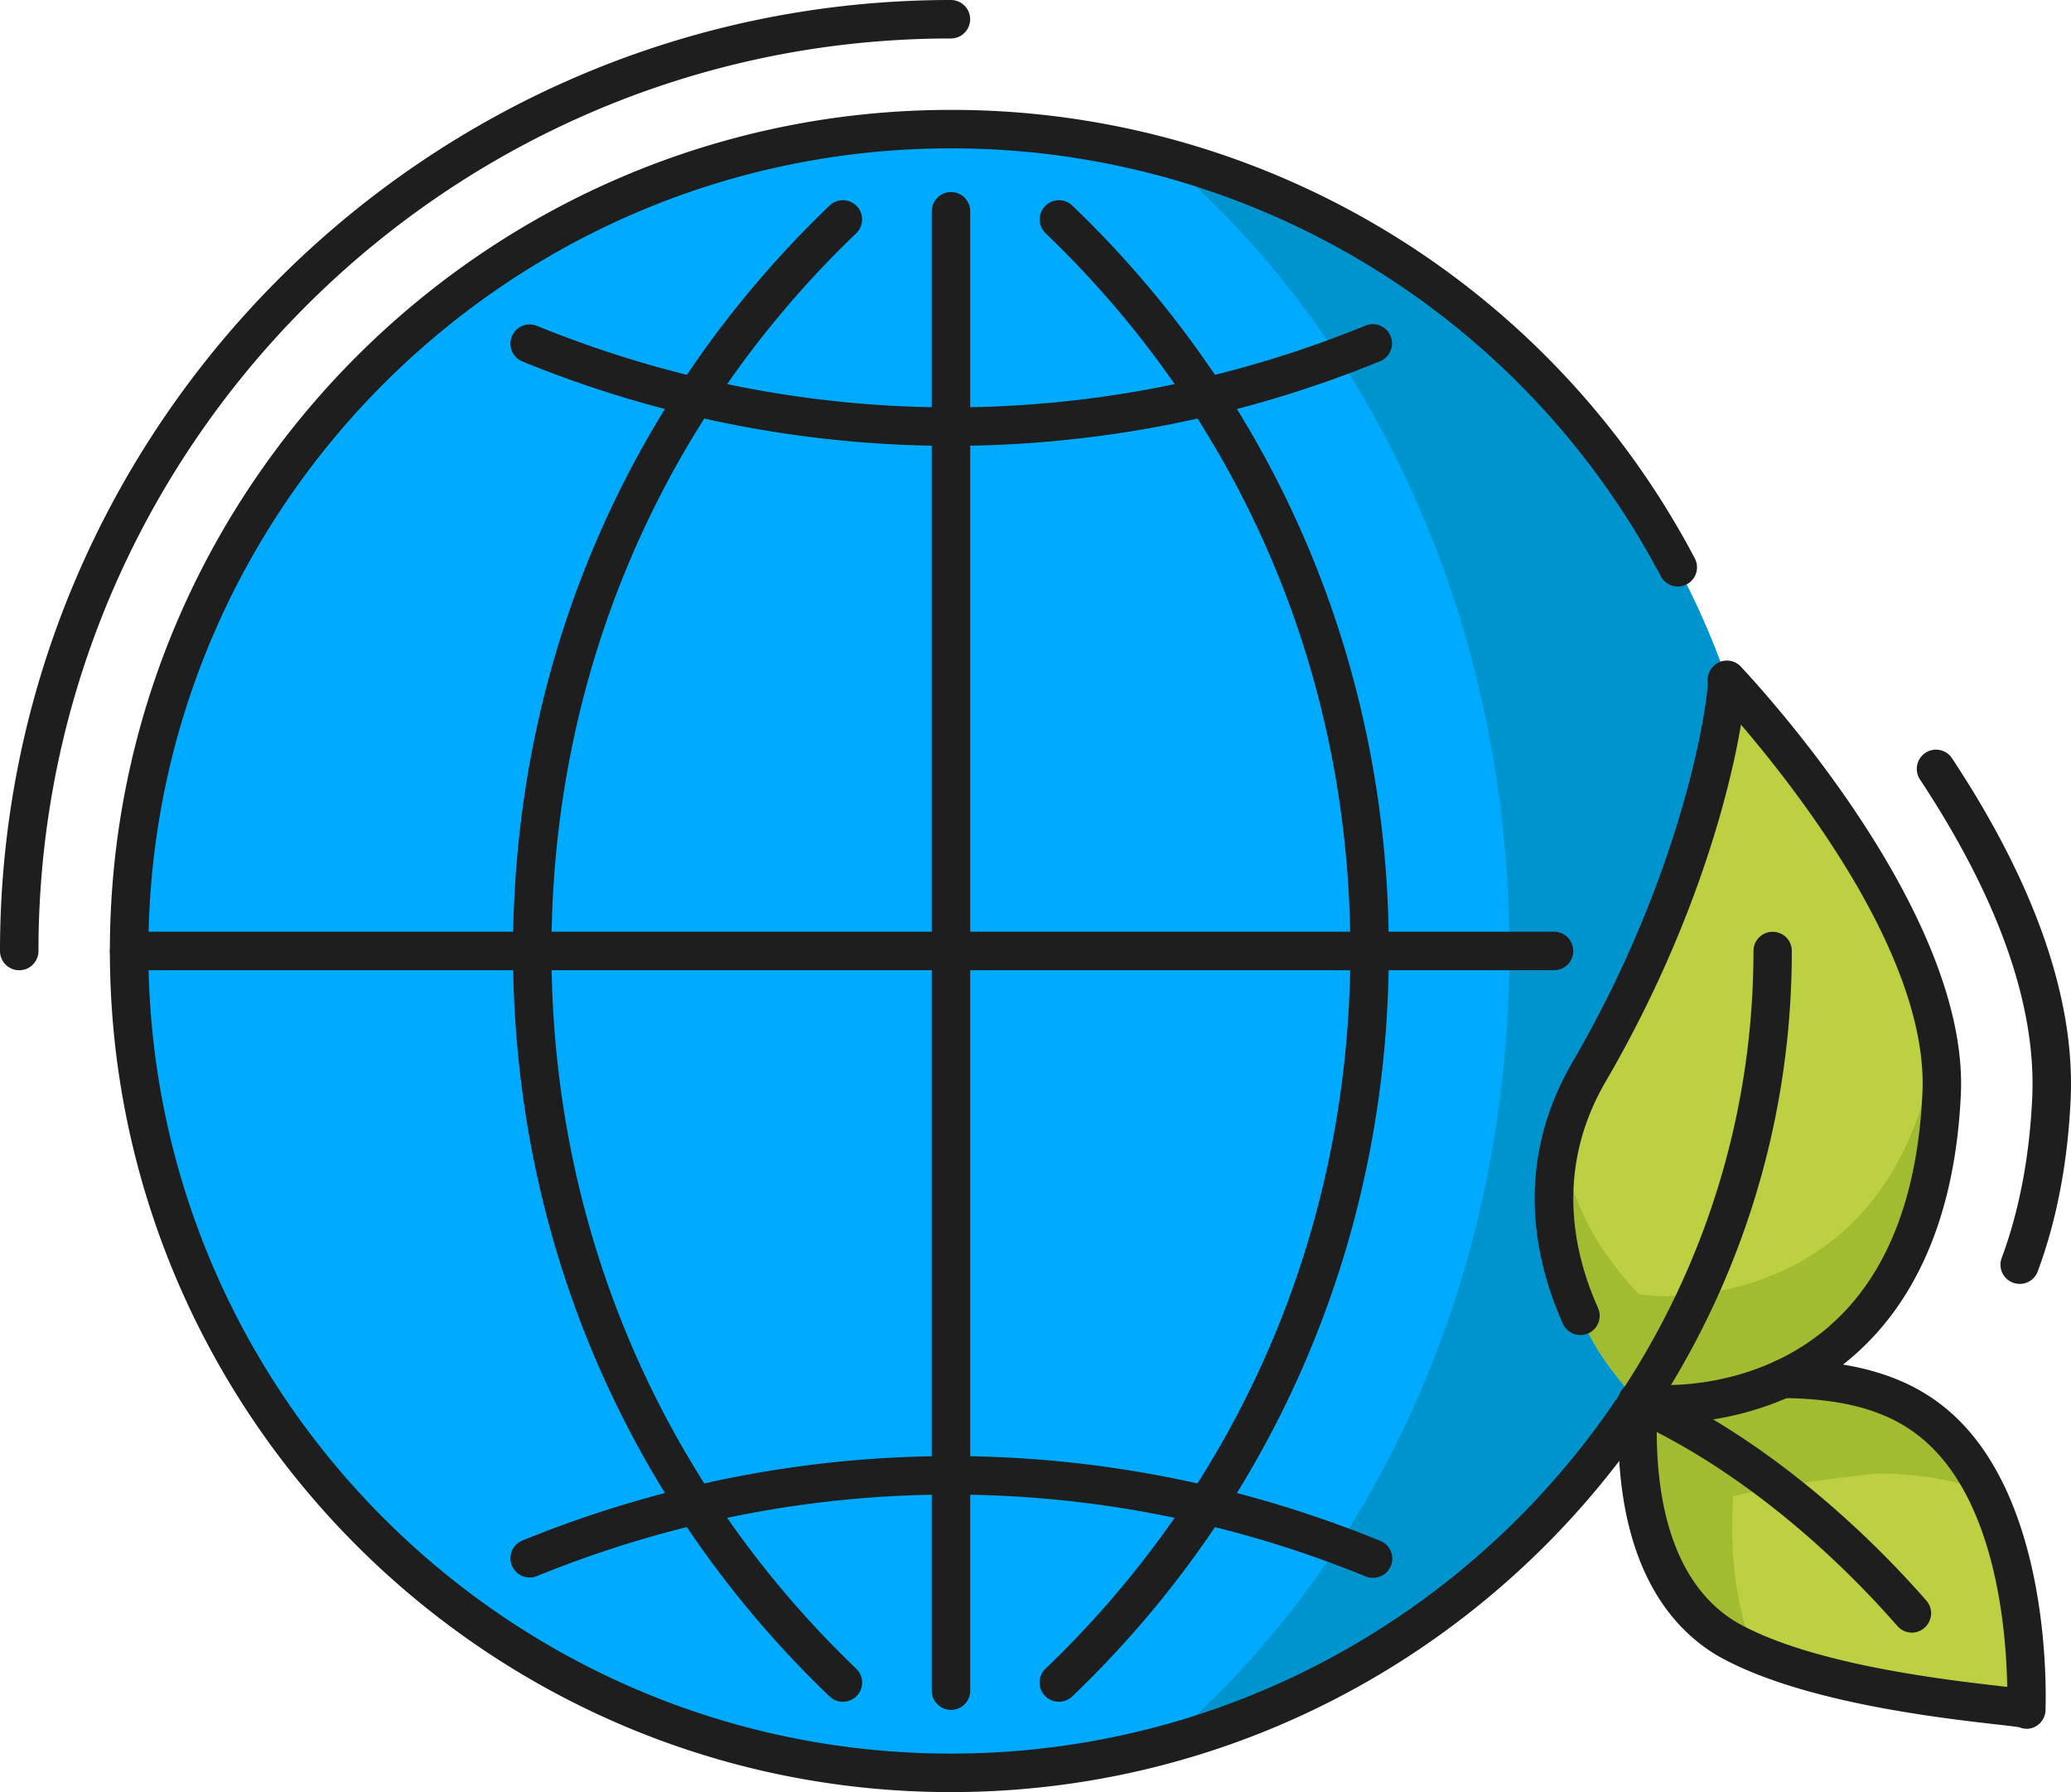 <svg xmlns="http://www.w3.org/2000/svg" width="1080" height="934.47" viewBox="0 0 1080 934.47"><g id="Слой_2" data-name="Слой 2"><g id="energy06_533520404"><g id="energy06_533520404-2" data-name="energy06_533520404"><path d="M924.43 495.87c0 236.68-191.86 428.56-428.54 428.56S67.34 732.55 67.34 495.87 259.22 67.32 495.89 67.32 924.43 259.2 924.43 495.87z" fill="#0af"/><path d="M605.8 81.61c109.69 91.82 181.3 243.15 181.3 414.26S715.49 818.32 605.8 910.18c183.43-48.55 318.63-215.63 318.63-414.31S789.23 130.14 605.8 81.61z" fill="#0094ce"/><path d="M900.53 354.5c1 3.08-8.13 94.93-71.87 204.4-28.09 48.23-19 94.7-4.51 127.18a128.39 128.39.0 0 0 12.6 23.08 214.77 214.77.0 0 0 17.55 21.76c5.66 2.61 150.12 15.55 158.24-160.67C1016.89 475.66 9e2 354.06 900.53 354.5z" fill="#bdd042"/><path d="M854.3 674.54a214.81 214.81.0 0 1-17.55-21.71 129 129 0 0 1-12.6-23.09 162.39 162.39.0 0 1-10.7-32.5c-7.6 33.9.08 65.11 10.7 88.84a128.39 128.39.0 0 0 12.6 23.08 214.77 214.77.0 0 0 17.55 21.76c5.66 2.61 150.12 15.55 158.24-160.67a133.44 133.44.0 0 0-2.36-30.4C989.75 688.78 859.66 677.05 854.3 674.54z" fill="#a1bc30"/><path d="M1006 740.14c-22-16.95-50.54-20.94-76.27-21.17.0.0-49.57 4.82-75.42 11.95.0 7.5-7.86 90.87 45.76 123.35 52.32 30.17 155.9 34.84 156.73 37.12C1056.64 891.9 1062.33 783 1006 740.14z" fill="#bdd042"/><path d="M903.72 780.32c25.83-7.1 75.41-12 75.41-12 18.64.2 38.77 2.36 56.81 10-7.23-14.82-16.93-28.3-30-38.21-22-16.95-50.54-20.94-76.27-21.17.0.0-49.57 4.82-75.42 11.95.0 7.5-7.86 90.87 45.76 123.35a135.41 135.41.0 0 0 14.82 7.34C900.06 826.06 903.72 785.45 903.72 780.32z" fill="#a1bc30"/><path d="M810.38 505.91h-743a10 10 0 1 1 0-20.08h743a10 10 0 0 1 0 20.08z" fill="#1e1e1e"/><path d="M495.89 891.6a10.05 10.05.0 0 1-10-10V110.18a10 10 0 0 1 20.06.0V881.56A10 10 0 0 1 495.89 891.6z" fill="#1e1e1e"/><path d="M439.56 887.35a10 10 0 0 1-6.95-2.76c-106.46-102-165.06-240.05-165.06-388.72s58.6-286.7 165.06-388.69a10 10 0 1 1 13.88 14.48C344 219.81 287.58 352.74 287.58 495.87S344 771.93 446.49 870.11a10 10 0 0 1-6.93 17.24z" fill="#1e1e1e"/><path d="M552.23 887.35a10 10 0 0 1-7-17.24C647.74 771.93 704.16 639 704.18 495.87s-56.44-276.06-158.9-374.21a10 10 0 0 1 13.88-14.48c106.45 102 165.08 240 165.08 388.69S665.61 782.6 559.16 884.59A10 10 0 0 1 552.23 887.35z" fill="#1e1e1e"/><path d="M495.89 232.49a591.48 591.48.0 0 1-223.45-44A10 10 0 0 1 280 169.91c139.36 56.72 292.79 56.68 432.09-.13a10 10 0 0 1 7.57 18.58A591.57 591.57.0 0 1 495.89 232.49z" fill="#1e1e1e"/><path d="M715.88 822.74a10 10 0 0 1-3.8-.77c-139.3-56.81-292.75-56.86-432.09-.13a10 10 0 0 1-7.55-18.56c144.21-58.72 303-58.68 447.21.13a10 10 0 0 1-3.77 19.33z" fill="#1e1e1e"/><path d="M1053.25 669.47a10 10 0 0 1-9.39-13.51c9.14-24.65 14.5-52.76 15.92-83.54 2.18-48-17.49-103.81-58.55-166a10 10 0 0 1 16.75-11c43.43 65.77 64.24 125.67 61.83 178-1.52 32.83-7.29 63-17.16 89.55A10 10 0 0 1 1053.25 669.47z" fill="#1e1e1e"/><path d="M10 505.91a10 10 0 0 1-10-10C0 222.45 222.45.0 495.89.0a10 10 0 0 1 0 20.06C233.52 20.06 20.06 233.5 20.06 495.87A10 10 0 0 1 10 505.91z" fill="#1e1e1e"/><path d="M1056.79 901.43a10.05 10.05.0 0 1-1.56-.13 11.25 11.25.0 0 1-2.19-.64c-2-.35-7.38-1-12.55-1.55-31-3.56-103.41-11.93-145.43-36.13C859 841.1 841.44 796.26 844.19 733.19c0-1.07.06-1.84.06-2.27a10 10 0 0 1 20.09.0c0 .6-.05 1.67-.11 3.15-2.41 55.31 11.77 93.9 41 111.64 38.23 22 107.8 30 137.51 33.45 1.44.17 2.79.34 4 .47-.5-30-6.14-100.49-46.9-131.51-16.56-12.74-38.87-18.83-70.3-19.13a10 10 0 0 1 .1-20h.09c35.53.34 62.43 7.94 82.29 23.25 54.95 41.8 55.23 139.62 54.71 158.8v.3a10 10 0 0 1-10 10.13zm-9.42-6.65h0a9.7 9.7.0 0 0 1.18 2.27A9.31 9.31.0 0 1 1047.37 894.78z" fill="#1e1e1e"/><path d="M997.05 851.31a10.12 10.12.0 0 1-7.58-3.43C965.38 820.29 915.22 769.6 850.15 740a10 10 0 1 1 8.31-18.25c68.5 31.1 120.95 84.1 146.12 112.88a10 10 0 0 1-1 14.16A9.86 9.86.0 0 1 997.05 851.31z" fill="#1e1e1e"/><path d="M868.8 742.18c-9.48.0-16.26-1-18.75-2.19a10 10 0 0 1 7.53-18.56c7.48 1.59 52.34 3.61 89.84-24.62 33.86-25.45 52.39-68.21 55.1-127 3.17-68.86-62.41-154.31-94.63-191.94-6.18 37-25 107.93-70.56 186.11-26.59 45.65-16.85 89.37-4 118A10 10 0 0 1 815 690.2c-14.74-33-25.85-83.33 5-136.32 58-99.71 70.5-186.6 70.58-198.06a10.29 10.29.0 0 1 2.43-7.93 10 10 0 0 1 15.1.0l.38.43c19.79 21.32 118.21 132.37 114.07 222.34-4.09 89.12-42.8 130.7-74.55 149.92C919.73 737.72 888.47 742.18 868.8 742.18z" fill="#1e1e1e"/><path d="M495.89 934.47c-241.82.0-438.59-196.78-438.59-438.6S254.07 57.3 495.89 57.3A437.9 437.9.0 0 1 883.81 291.12a10 10 0 1 1-17.72 9.38A418 418 0 0 0 495.89 77.36c-230.77.0-418.51 187.76-418.51 418.51S265.12 914.39 495.89 914.39 914.41 726.65 914.41 495.87a10 10 0 1 1 20 0C934.44 737.69 737.72 934.47 495.89 934.47z" fill="#1e1e1e"/></g></g></g></svg>